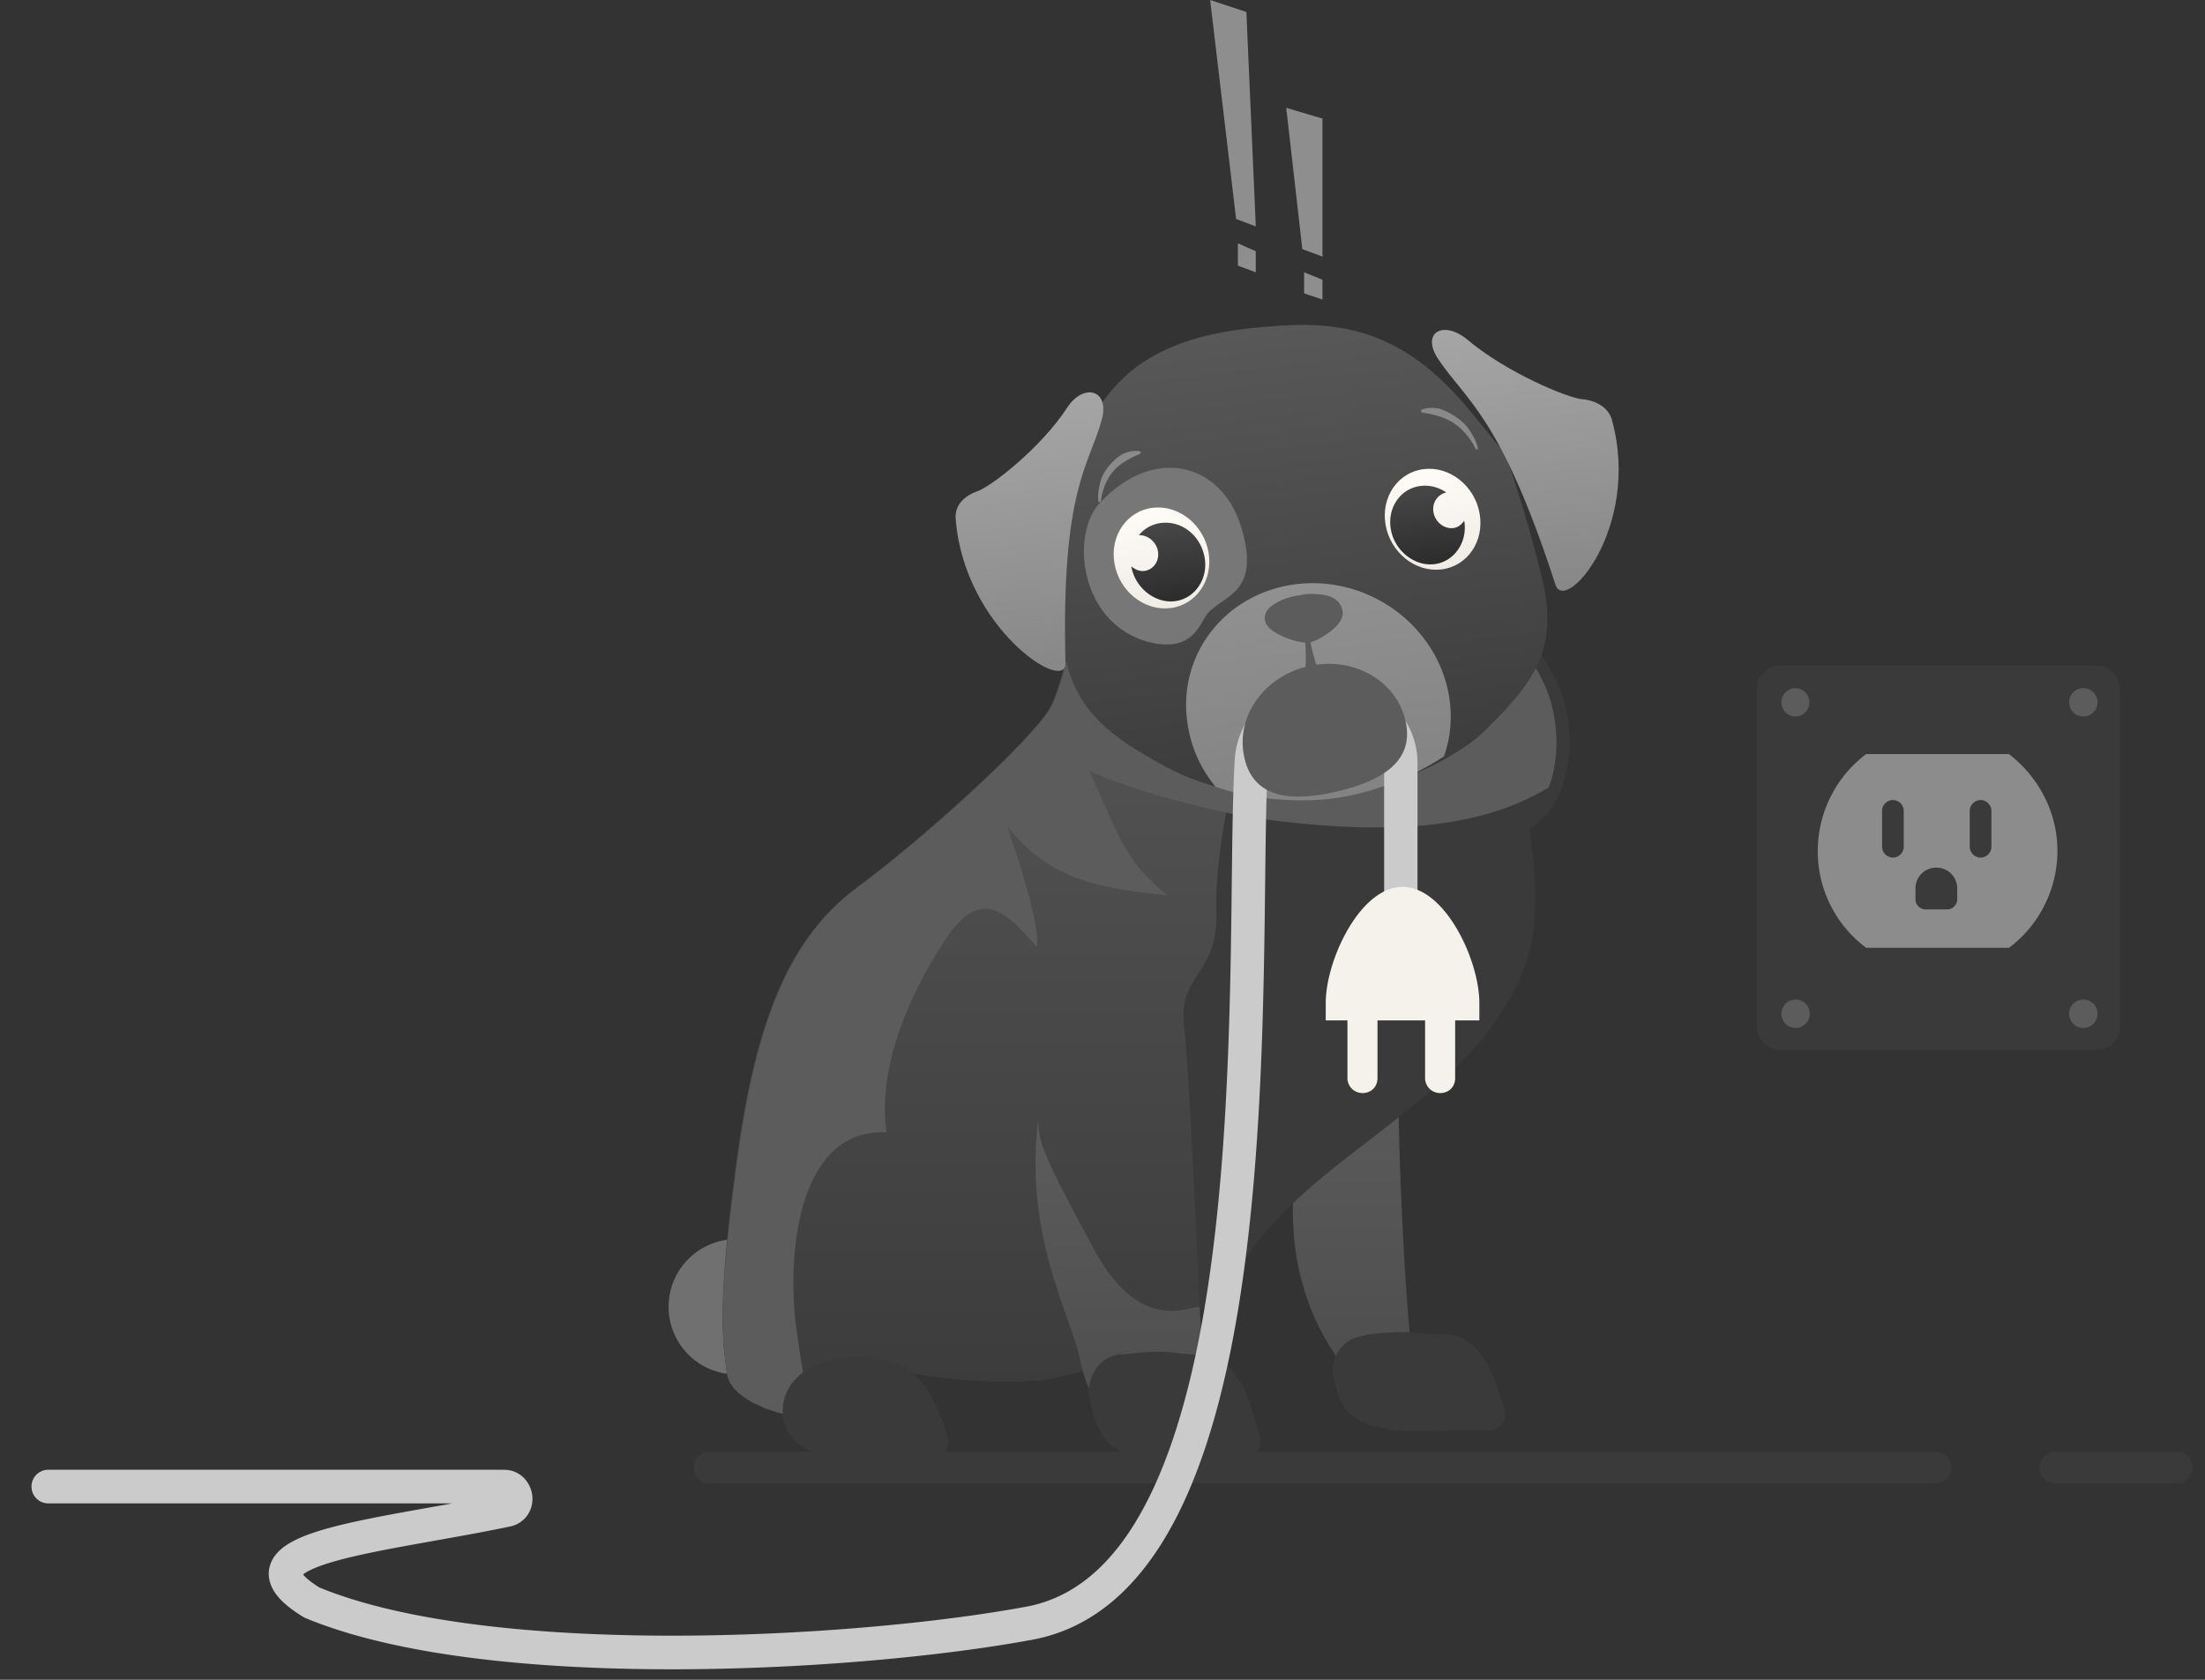 <svg xmlns="http://www.w3.org/2000/svg" width="210" height="160" fill="none" viewBox="0 0 210 160">
  <rect x="0" y="0" width="210" height="160" fill="#333333" stroke="none"/>
  <path stroke="#3A3A3A" stroke-linecap="round" stroke-linejoin="round" stroke-miterlimit="10" stroke-width="3" d="M67.558 139.786h116.779m11.404 0h11.565"/>
  <path fill="#707070" d="M70.117 130.913a6.441 6.441 0 1 0 0-12.883 6.441 6.441 0 0 0 0 12.883Z"/>
  <path fill="url(#a)" d="M133.178 104.114c.08 10.179.955 23.062 1.273 24.413-.08 1.432-3.102 5.965-5.567 2.863-2.465-3.101-7.475-9.781-5.169-22.346 2.306-12.485 9.463-4.93 9.463-4.93Z"/>
  <path fill="#3A3A3A" d="M69.242 130.834c0 .079 0 .238.08.318 0 .079.08.238.08.318.079.079.079.238.158.318.08.08.16.159.239.318.398.557 1.113 1.034 1.908 1.511.16.08.398.159.557.239.08.079.239.079.318.159.08.079.239.079.318.159l.319.079a6.75 6.75 0 0 0 1.351.398c.239.079.398.079.637.159.159 0 .318.079.556.079.16 0 .318.08.477.08 1.273.159 2.466.079 3.5-.318 3.578-1.352 5.01-4.135 5.01-4.135s.954.238 2.464.397c2.863.398 7.635.955 11.77.557 1.352-.159 2.783-.477 4.294-.875.477-.159.954-.318 1.511-.477.954-.318 1.829-.716 2.783-1.113a29.019 29.019 0 0 0 6.919-4.294c.238-.16.477-.398.715-.557 1.114-1.034 2.068-2.147 2.784-3.261 1.431-2.465 3.34-4.532 5.407-6.52 3.102-2.943 6.76-5.487 10.1-8.191 1.033-.795 2.067-1.67 3.021-2.465 3.102-2.704 5.885-5.885 7.794-9.543 2.067-3.976 2.067-7.714 1.749-12.088 0-.238-.477-3.1-.318-3.18 1.431-.955 2.465-2.307 3.022-3.977 1.272-3.34.795-7.634-.716-10.417-.159-.318-.318-.636-.477-.875-1.59-2.783-3.499-6.044-5.646-8.19l-3.897-3.897h-33.876s-.398 2.306-.955 5.169c-.079.238-.079.477-.159.715-.079.478-.159.955-.318 1.432-.079.238-.079.477-.159.716 0 .08 0 .08-.079.159-.08.556-.239 1.033-.318 1.59-.318 1.59-.716 3.022-1.193 4.215 0 .08-.08.238-.08.318-.238.636-.477 1.193-.715 1.59-1.909 3.102-11.61 12.008-18.37 17.018-6.76 5.01-9.86 13.519-11.61 27.276-1.989 13.678-1.273 16.462-.955 19.086Zm61.074-3.738c4.532-.477 4.453 0 6.998 0 2.544 0 3.181 1.272 4.135 2.465.557.795 1.352 3.101 1.829 4.771.318.955-.398 1.829-1.352 1.909-2.863 0-8.032.079-8.907 0-1.272-.159-3.976-.477-5.168-2.465-.398-.716-.637-1.67-.875-2.624-.318-1.83.875-3.659 2.783-3.897l.557-.159Z"/>
  <path fill="url(#b)" d="M69.242 130.834c.239 2.624 6.76 5.089 10.338 3.737 3.658-1.352 5.01-4.135 5.01-4.135s7.873 1.59 14.235 1.034c4.771-.477 11.212-3.261 15.427-6.839l-.557-12.088s-.477-10.576-.954-15.188c-.398-4.613 3.26-4.533 3.101-10.497-.238-5.965 2.148-16.541 5.249-26.243l-10.815-8.111-7.396 4.215c-.715 3.976-1.908 8.986-2.942 10.815-1.909 3.101-11.61 12.008-18.37 17.017-6.76 5.01-9.86 13.52-11.61 27.277-1.75 13.598-1.034 16.381-.716 19.006Z"/>
  <path fill="#5C5C5C" d="M69.242 130.834c0 .079 0 .238.08.318 0 .079.08.238.08.318.079.079.079.239.158.318.08.08.16.159.239.318.398.557 1.113 1.034 1.908 1.511.16.08.398.159.557.239.08.079.239.079.318.159.08.079.239.079.318.159l.318.079c.398.159.875.318 1.352.398.239.079.398.079.637.159a32.713 32.713 0 0 0 1.749-1.193l-.477-2.863c-.16-.874-.318-2.067-.557-3.658-1.034-6.6-.318-19.642 8.51-19.244-.955-6.68 2.703-14.076 5.884-18.767 3.26-4.613 5.646-2.068 8.43 1.113.317-1.352-1.114-6.76-2.864-11.531 3.579 4.294 6.76 5.805 15.269 6.6-3.817-3.18-4.295-4.85-7.396-11.849 3.897 1.83 11.849 3.977 16.62 4.613C131.906 79.54 140.82 79.056 147.5 75c1.272-3.34.795-7.634-.716-10.417a8.522 8.522 0 0 0-.477-.875c-6.123-.557-15.514-1.502-25.296-2.377-7.157-.636-13.996-1.272-18.608-1.67 0 .08 0 .08-.079.16-.08.556-.239 1.033-.318 1.59-.319 1.59-.716 3.022-1.193 4.214 0 .08-.08.239-.08.318-.238.637-.477 1.193-.715 1.59-1.909 3.102-11.61 12.009-18.37 17.019-6.76 5.01-9.861 13.518-11.61 27.276-1.83 13.598-1.114 16.382-.796 19.006Z"/>
  <path fill="url(#c)" d="M114.968 135.525s-.636-9.622-.716-10.894c-.079-.875-5.248 3.26-10.02-5.567-4.771-8.827-5.487-10.417-5.328-12.644-1.431 11.213 3.022 18.767 3.897 22.823.875 4.056 1.67 3.896 1.67 3.896l8.032 1.591 2.465.795Z"/>
  <path fill="#3A3A3A" d="M107.015 129.004c4.533-.556 4.454 0 6.998 0 2.545 0 3.181 1.352 4.136 2.624.556.796 1.352 3.34 1.829 5.169.318 1.034-.398 1.989-1.352 1.989-2.863 0-9.225-.08-10.1-.16-1.272-.159-2.783-.397-3.896-2.544-.398-.795-.636-1.829-.875-2.863-.318-1.988.875-3.897 2.783-4.215h.477Zm-20.675 1.353c2.067 1.272 3.26 4.294 3.896 6.441.318 1.034-.397 1.988-1.352 1.988-2.862 0-9.224-.08-10.099-.159-5.01-.636-5.566-6.123-1.75-8.27 2.386-1.432 6.919-1.511 9.305 0Z"/>
  <path fill="url(#d)" d="M141.513 69.501a14.152 14.152 0 0 1-2.183 1.75 26.374 26.374 0 0 1-3.325 1.883c-3.52 1.658-7.291 2.766-11.321 2.827-3.33.062-6.883-.265-10.196-1.448-1.15-.361-2.329-.885-3.355-1.427-5.915-3.196-9.315-5.778-10.04-12.652-.725-6.874-.636-12.188-.636-12.188-.022-.577.536-1.389.68-1.903.282-.613.474-1.298.757-1.912.488-1.217 1.038-2.525 1.617-3.67 1.281-2.472 2.937-4.573 5.086-6.07 3.47-2.397 7.754-3.234 11.97-3.566 3.059-.278 6.237-.321 9.356.636 2.71.84 5.061 2.303 7.192 4.289 2.312 2.13 4.16 4.729 6.21 7.138 0 0 1.89 5.08 3.529 11.846 1.639 6.767-.762 9.95-5.341 14.467Z"/>
  <path fill="#777" d="M115.032 58.401c-.77.917-1.404 3.967-5.887 2.678-6.37-1.892-7.193-10.223-4.378-13.2 5.031-5.386 11.406-3.908 13.383 2.139 2.047 6.451-1.563 6.63-3.118 8.383Z"/>
  <path fill="url(#e)" d="M101.632 38.833c1.571-2.398 4.055-1.71 3.315 1.08-1.212 4.486-3.899 6.607-3.472 23.266.048 2.942-9.66-3.358-10.456-13.747-.182-1.945 1.992-2.612 1.992-2.612 1.305-.401 6.15-4.171 8.621-7.987Z"/>
  <path fill="url(#f)" d="M137.997 66.247c.353 2.04.157 4.061-.478 5.801-.91.607-1.91 1.142-2.91 1.676-3.105 1.45-6.449 2.426-9.871 2.497-2.873.09-6.06-.284-8.963-1.273-1.382-1.669-2.257-3.564-2.638-5.767-1.159-6.69 3.492-12.735 10.376-13.547 6.808-.804 13.325 3.922 14.484 10.613Z"/>
  <path fill="url(#g)" d="M111.446 57.924c2.474-.292 4.109-2.669 3.652-5.308-.458-2.64-2.834-4.542-5.308-4.25-2.474.292-4.109 2.668-3.652 5.307.457 2.64 2.833 4.543 5.308 4.25Z"/>
  <path fill="url(#h)" d="M114.729 53.126c.351 2.025-.949 3.914-2.847 4.138-1.899.224-3.788-1.289-4.139-3.314.36.289.782.487 1.238.433.835-.099 1.468-.917 1.299-1.89-.154-.89-.964-1.538-1.813-1.52a3.213 3.213 0 0 1 2.124-1.16c1.974-.234 3.773 1.207 4.138 3.313Z"/>
  <path fill="url(#i)" d="M137.267 54.239c2.475-.293 4.11-2.669 3.652-5.308-.457-2.64-2.833-4.542-5.307-4.25-2.474.292-4.11 2.668-3.652 5.307.457 2.64 2.833 4.543 5.307 4.25Z"/>
  <path fill="url(#j)" d="M132.463 50.423c.351 2.025 2.24 3.537 4.138 3.313 1.899-.224 3.198-2.113 2.848-4.138-.248.36-.586.648-1.041.702-.835.098-1.721-.541-1.889-1.513-.155-.891.402-1.7 1.224-1.88a3.574 3.574 0 0 0-2.433-.622c-1.898.224-3.212 2.032-2.847 4.138Z"/>
  <path fill="#5C5C5C" d="M123.906 56.681a6.993 6.993 0 0 0-1.806.466c-.727.339-1.811.887-1.626 1.958.228 1.319 3.367 2.208 4.137 2.117.77-.091 3.497-1.591 3.255-2.992-.228-1.318-1.454-1.593-2.483-1.64-.476-.027-1.03-.046-1.477.091Z"/>
  <path fill="#5C5C5C" d="m124.727 60.827-.287-.372-.152.425s.254 2.817-.183 3.765c.461.514.827.47.96.373.233.053.6.009.798-.585-.575-.744-1.136-3.606-1.136-3.606Z"/>
  <path fill="#8A8A8A" d="M108.579 43.222c-1.011.451-1.87.884-2.52 1.625-.649.74-1.09 1.788-1.212 2.88.014.082-.062.09-.139.1-.076.009-.09-.072-.09-.072-.099-.57.018-1.247.162-1.762.13-.596.426-1.129.813-1.589.387-.46.789-.84 1.28-1.146.506-.226 1.101-.38 1.663-.28.091.073.181.145.043.244.076-.009.076-.009 0 0Zm26.837-3.943c1.123.2 2.094.416 2.969.977.875.56 1.654 1.463 2.142 2.484.014.081.091.072.167.063.076-.009.062-.09.062-.09-.099-.569-.44-1.192-.753-1.653-.327-.542-.793-.985-1.321-1.337-.528-.352-1.041-.624-1.617-.805-.562-.1-1.186-.108-1.691.117-.063.09-.049.172.042.244 0 0-.076.009 0 0Z"/>
  <path fill="url(#k)" d="M139.776 32.373c-2.317-1.936-4.47-.697-2.817 1.81 2.677 4.022 5.972 5.433 11.184 21.523.946 2.836 8.139-5.472 5.397-15.63-.481-1.91-2.793-2.044-2.793-2.044-1.388-.08-7.311-2.572-10.971-5.659Z"/>
  <path fill="#CBCBCB" fill-rule="evenodd" d="M120.771 72.474c.184-2.403 2.15-4.273 4.454-4.273h2.066c2.487 0 4.53 2.032 4.53 4.483v12.983c0 .884.712 1.6 1.59 1.6.877 0 1.589-.716 1.589-1.6V72.684c0-4.273-3.52-7.684-7.709-7.684h-2.066c-4.05 0-7.327 3.248-7.625 7.244l-.001.02c-.183 2.977-.231 7.084-.287 11.837-.03 2.536-.062 5.256-.118 8.087-.162 8.195-.522 17.429-1.588 26.22-1.069 8.813-2.835 17.062-5.75 23.34-2.916 6.28-6.84 10.31-12.116 11.289-8.138 1.51-20.907 2.761-33.736 2.761-12.822.001-25.453-1.251-33.58-4.588-.89-.554-1.35-.973-1.558-1.243.091-.075.242-.181.483-.311.526-.285 1.285-.577 2.28-.871 1.988-.587 4.636-1.107 7.619-1.647.682-.124 1.38-.249 2.089-.375 2.35-.419 4.818-.859 7.186-1.354a2.64 2.64 0 0 0 1.74-1.135c.38-.573.495-1.234.429-1.827-.133-1.184-1.081-2.451-2.712-2.451H4.59c-.878 0-1.59.716-1.59 1.6 0 .885.712 1.601 1.59 1.601h38.497c-.76.138-1.52.274-2.273.408-.717.128-1.428.255-2.129.382-2.965.537-5.776 1.083-7.95 1.726-1.086.321-2.084.686-2.89 1.122-.759.41-1.603 1.017-2.012 1.95-.484 1.103-.178 2.186.438 3.035.57.785 1.481 1.502 2.606 2.19.07.043.143.08.22.112C37.832 157.75 51.06 159 64.003 159c12.997 0 25.96-1.265 34.312-2.815 6.715-1.246 11.294-6.348 14.419-13.081 3.127-6.733 4.943-15.376 6.026-24.308 1.086-8.954 1.449-18.317 1.611-26.544.058-2.922.09-5.688.12-8.24.055-4.678.101-8.64.279-11.538Z" clip-rule="evenodd"/>
  <path fill="#5C5C5C" d="M133.85 68.625c.913 3.87-2.237 5.757-6.494 6.761-4.257 1.004-7.918.724-8.831-3.146-.913-3.87 1.762-7.769 6.019-8.773 4.257-1.004 8.393 1.288 9.306 5.158Z"/>
  <path fill="#F5F2EC" d="M129.759 104.114a1.425 1.425 0 0 1-1.431-1.431v-5.567c0-.795.636-1.43 1.431-1.43s1.431.635 1.431 1.43v5.567c0 .875-.636 1.431-1.431 1.431Zm7.396 0a1.425 1.425 0 0 1-1.432-1.431v-5.567c0-.795.636-1.431 1.432-1.431.795 0 1.431.636 1.431 1.431v5.567c0 .874-.636 1.431-1.431 1.431Z"/>
  <path fill="#F5F2EC" d="M140.892 97.196H126.26v-1.67c0-4.056 3.26-11.054 7.316-11.054s7.316 6.998 7.316 11.054v1.67Z"/>
  <path fill="#3A3A3A" d="M199.681 99.979h-30.139a2.223 2.223 0 0 1-2.227-2.227V65.625a2.223 2.223 0 0 1 2.227-2.227h30.139a2.223 2.223 0 0 1 2.227 2.227v32.127c.079 1.193-.955 2.227-2.227 2.227Z"/>
  <path fill="#8C8C8C" d="M195.944 81.052c0 3.738-1.829 7.157-4.613 9.225h-13.598a11.446 11.446 0 0 1-4.612-9.225c0-3.737 1.829-7.157 4.612-9.224h13.598c2.784 2.147 4.613 5.487 4.613 9.224Z"/>
  <path fill="#3A3A3A" d="M180.277 81.689a1.052 1.052 0 0 1-1.033-1.034v-3.42c0-.556.477-1.033 1.033-1.033.557 0 1.034.477 1.034 1.034v3.419c0 .557-.477 1.034-1.034 1.034Zm8.351 0a1.053 1.053 0 0 1-1.034-1.034v-3.42c0-.556.477-1.033 1.034-1.033.556 0 1.033.477 1.033 1.034v3.419c0 .557-.477 1.034-1.033 1.034Zm-3.181 4.931h-2.068c-.477 0-.954-.398-.954-.955V84.63c0-1.113.875-1.988 1.988-1.988s1.988.875 1.988 1.988v1.034c0 .477-.398.954-.954.954Z"/>
  <path fill="#5C5C5C" d="M170.973 68.25a1.352 1.352 0 1 0 0-2.704 1.352 1.352 0 0 0 0 2.703Zm27.436 0a1.352 1.352 0 1 0 0-2.706 1.352 1.352 0 0 0 0 2.705Zm-27.436 29.661a1.352 1.352 0 1 0 0-2.703 1.352 1.352 0 0 0 0 2.703Zm27.436 0a1.352 1.352 0 1 0 0-2.705 1.352 1.352 0 0 0 0 2.705Z"/>
  <path fill="#8E8E8E" d="m115.251 0 3.453 1.141.895 20.426-1.875-.709L115.251 0Zm2.643 23.18 1.705.748v2.007l-1.705-.63V23.18Zm4.604-12.909 3.452 1.024v13.144l-1.918-.708-1.534-13.46Zm1.705 15.664 1.747.709v1.889l-1.747-.59v-2.008Z"/>
  <defs>
    <linearGradient id="a" x1="128.783" x2="128.783" y1="101.141" y2="132.783" gradientUnits="userSpaceOnUse">
      <stop stop-color="#5C5C5C"/>
      <stop offset=".996" stop-color="#4D4D4D"/>
    </linearGradient>
    <linearGradient id="b" x1="94.958" x2="94.958" y1="52.504" y2="134.954" gradientUnits="userSpaceOnUse">
      <stop stop-color="#585858"/>
      <stop offset="1" stop-color="#3B3B3B"/>
      <stop offset="1" stop-color="#454545"/>
    </linearGradient>
    <linearGradient id="c" x1="106.79" x2="106.79" y1="105.747" y2="135.839" gradientUnits="userSpaceOnUse">
      <stop stop-color="#5C5C5C"/>
      <stop offset=".996" stop-color="#4D4D4D"/>
    </linearGradient>
    <linearGradient id="d" x1="119.38" x2="124.673" y1="31.228" y2="76.086" gradientUnits="userSpaceOnUse">
      <stop stop-color="#585858"/>
      <stop offset="1" stop-color="#3B3B3B"/>
      <stop offset="1" stop-color="#454545"/>
    </linearGradient>
    <linearGradient id="e" x1="96.883" x2="100.055" y1="37.573" y2="64.279" gradientUnits="userSpaceOnUse">
      <stop stop-color="#A6A6A6"/>
      <stop offset=".996" stop-color="#878787"/>
    </linearGradient>
    <linearGradient id="f" x1="123.385" x2="125.892" y1="55.167" y2="76.403" gradientUnits="userSpaceOnUse">
      <stop stop-color="#919191"/>
      <stop offset=".996" stop-color="#838383"/>
    </linearGradient>
    <linearGradient id="g" x1="109.79" x2="110.925" y1="48.366" y2="57.985" gradientUnits="userSpaceOnUse">
      <stop stop-color="#FFFCF7"/>
      <stop offset="1" stop-color="#EFECE6"/>
    </linearGradient>
    <linearGradient id="h" x1="110.591" x2="111.476" y1="49.812" y2="57.312" gradientUnits="userSpaceOnUse">
      <stop stop-color="#474747"/>
      <stop offset="1" stop-color="#2C2C2C"/>
    </linearGradient>
    <linearGradient id="i" x1="135.612" x2="136.747" y1="44.681" y2="54.3" gradientUnits="userSpaceOnUse">
      <stop stop-color="#FFFCF7"/>
      <stop offset="1" stop-color="#EFECE6"/>
    </linearGradient>
    <linearGradient id="j" x1="135.31" x2="136.196" y1="46.285" y2="53.784" gradientUnits="userSpaceOnUse">
      <stop stop-color="#474747"/>
      <stop offset="1" stop-color="#2C2C2C"/>
    </linearGradient>
    <linearGradient id="k" x1="143.899" x2="147.072" y1="30.059" y2="56.765" gradientUnits="userSpaceOnUse">
      <stop stop-color="#A6A6A6"/>
      <stop offset=".996" stop-color="#878787"/>
    </linearGradient>
  </defs>
</svg>

